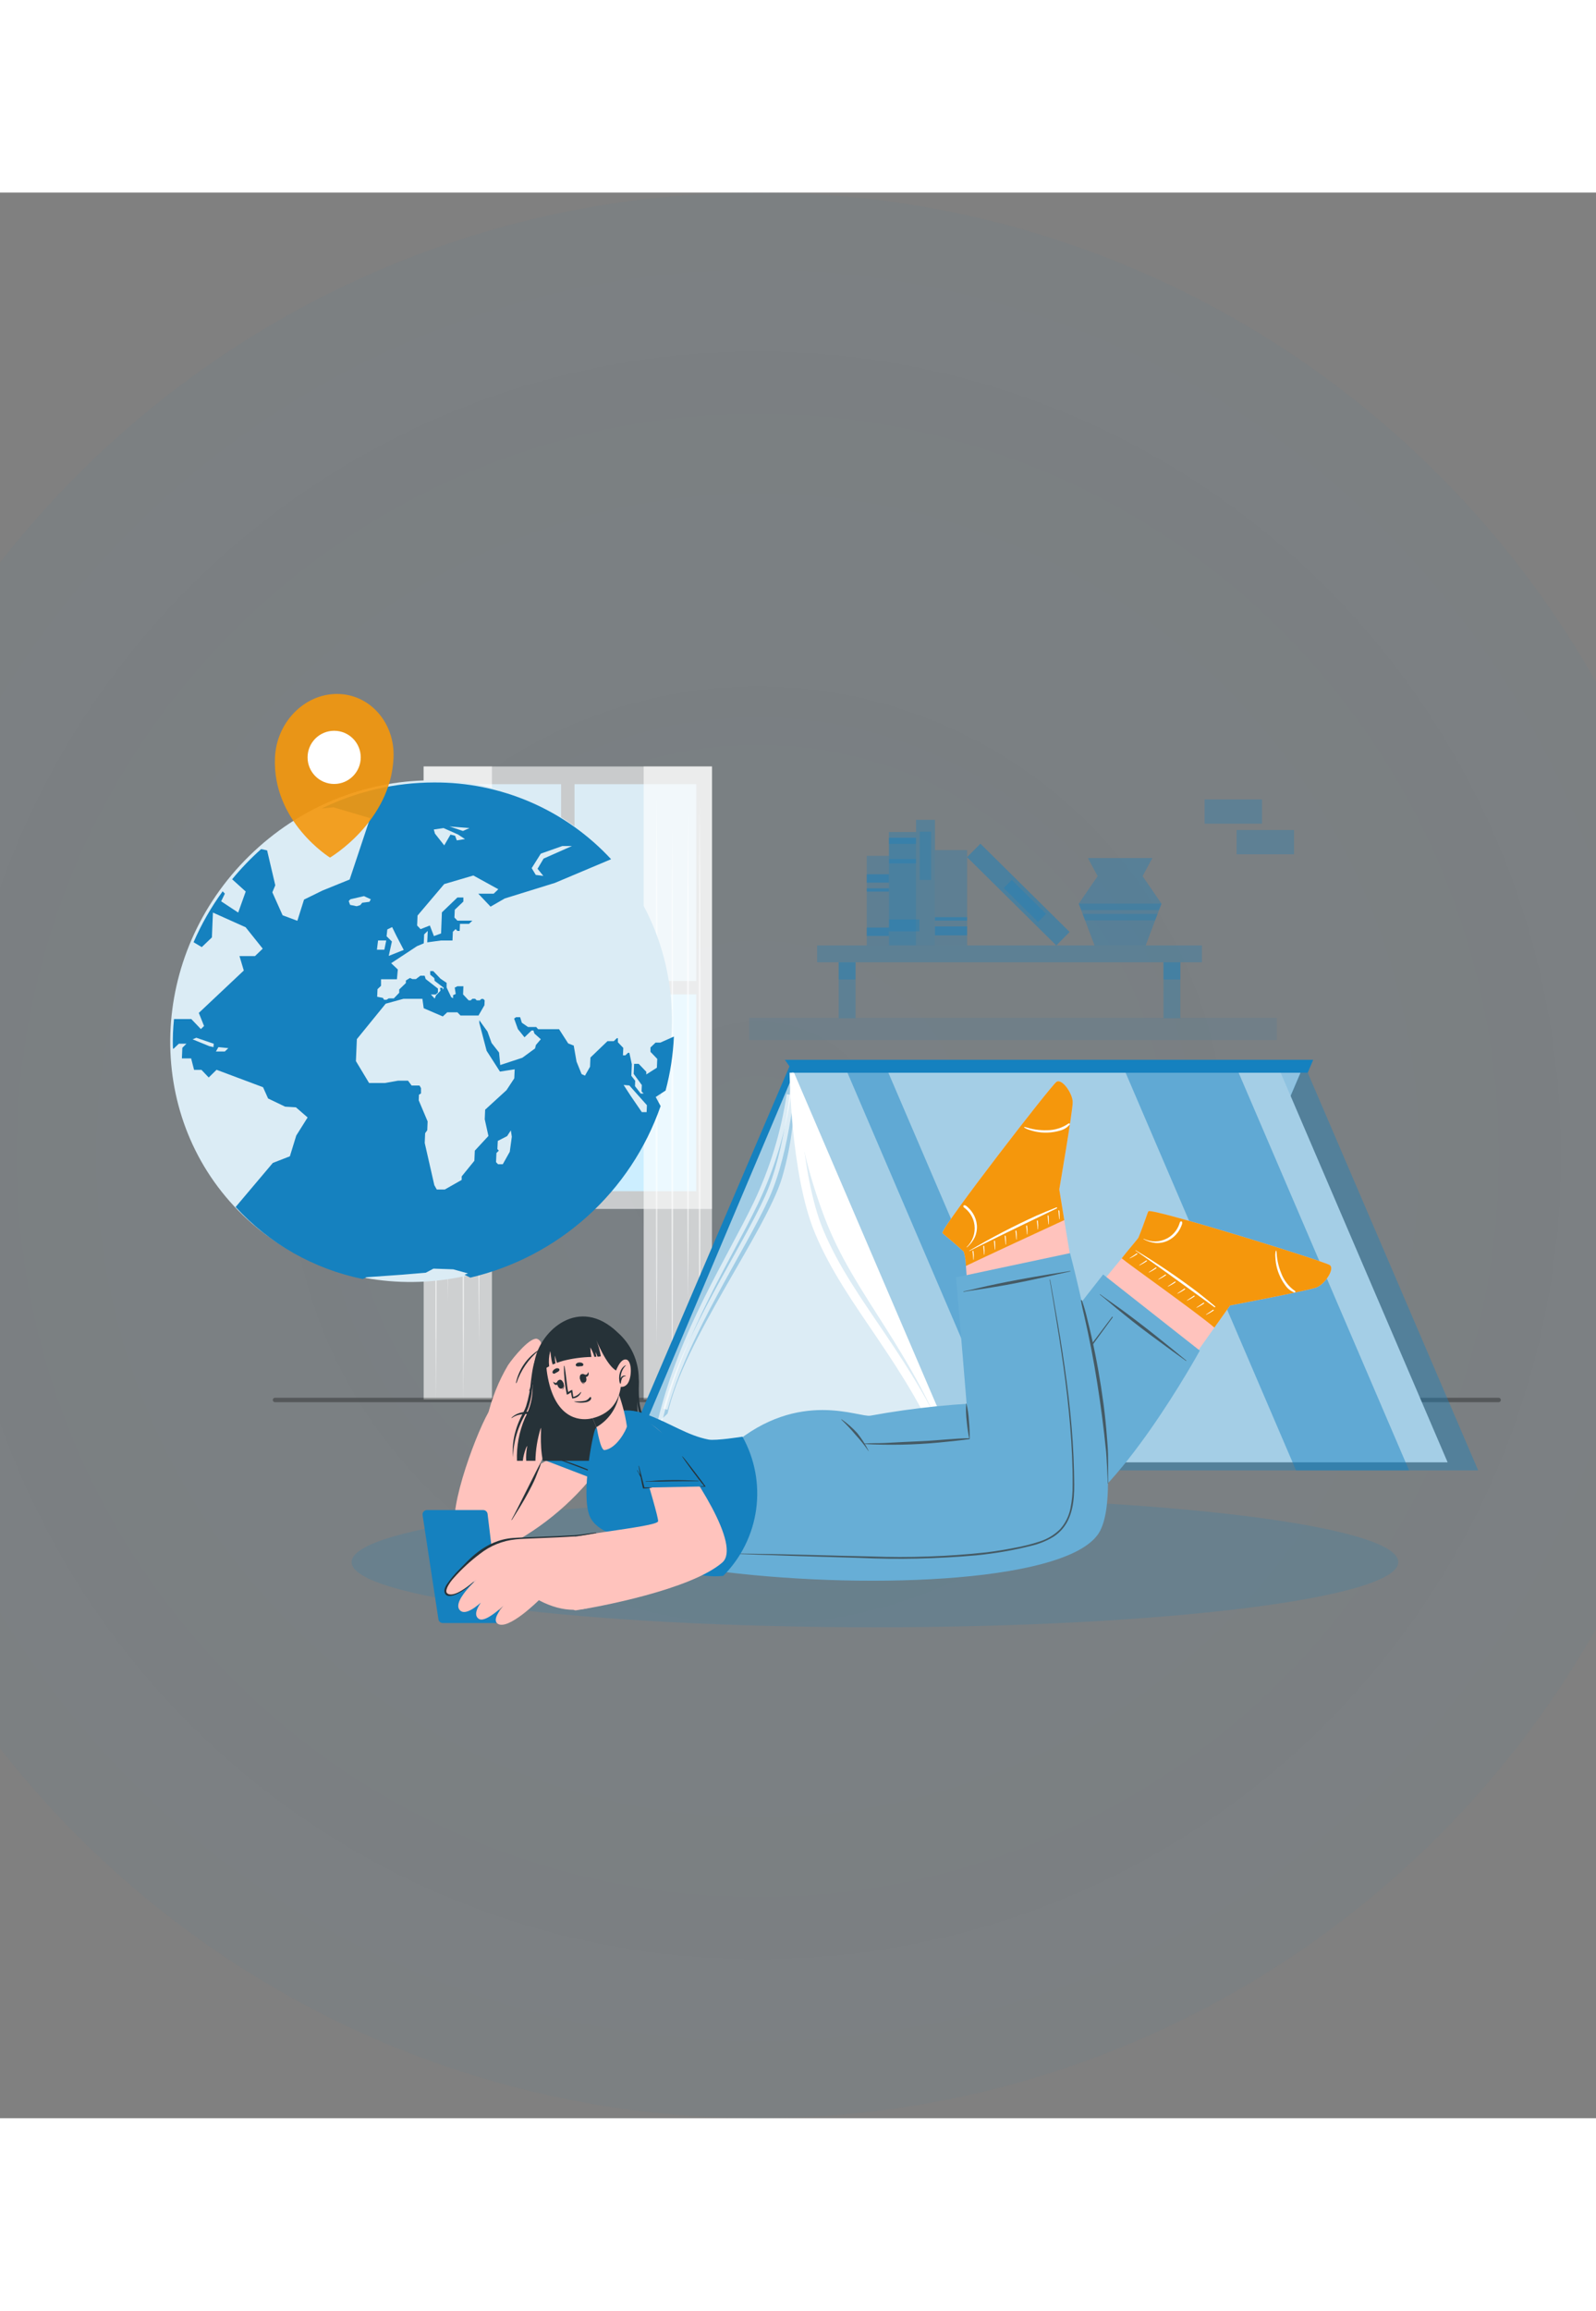 <svg width="600" height="868" viewBox="0 0 360 434" fill="none" xmlns="http://www.w3.org/2000/svg">
<rect x="0" y="0" width="360" height="434" fill="#808080" stroke="none"/>
<path d="M171 434C290.846 434 388 336.846 388 217C388 97.154 290.846 0 171 0C51.154 0 -46 97.154 -46 217C-46 336.846 51.154 434 171 434Z" fill="url(#paint0_radial_149_5309)" fill-opacity="0.06"/>
<path d="M288 186H169V191H288V186Z" fill="#1581BF" fill-opacity="0.09"/>
<path d="M223.736 195.515H210.789V200.986H223.736V195.515Z" fill="#1581BF" fill-opacity="0.28"/>
<path d="M238.18 195.515H225.233V200.986H238.18V195.515Z" fill="#1581BF" fill-opacity="0.28"/>
<path d="M284.66 240.444H271.713V245.915H284.66V240.444Z" fill="#1581BF" fill-opacity="0.28"/>
<path d="M284.66 136.774H271.713V142.244H284.66V136.774Z" fill="#1581BF" fill-opacity="0.28"/>
<path d="M291.882 143.672H278.936V149.142H291.882V143.672Z" fill="#1581BF" fill-opacity="0.28"/>
<path d="M271.108 169.674H184.312V173.481H271.108V169.674Z" fill="#1581BF" fill-opacity="0.28"/>
<path d="M192.986 173.482H189.178V186.071H192.986V173.482Z" fill="#1581BF" fill-opacity="0.28"/>
<path d="M192.986 173.482H189.178V177.373H192.986V173.482Z" fill="#1581BF" fill-opacity="0.33"/>
<path d="M266.245 173.482H262.438V186.071H266.245V173.482Z" fill="#1581BF" fill-opacity="0.28"/>
<path d="M266.245 173.482H262.438V177.373H266.245V173.482Z" fill="#1581BF" fill-opacity="0.33"/>
<path d="M206.622 169.676V145.418H200.514V169.676H206.622Z" fill="#1581BF" fill-opacity="0.47"/>
<path d="M206.622 146.785V144.12H200.514V146.785H206.622Z" fill="#1581BF" fill-opacity="0.33"/>
<path d="M206.622 151.191V150.202H200.514V151.191H206.622Z" fill="#1581BF" fill-opacity="0.33"/>
<path d="M207.384 166.494V163.828H200.514V166.494H207.384Z" fill="#1581BF" fill-opacity="0.33"/>
<path d="M210.892 169.676V141.378H206.623V169.676H210.892Z" fill="#1581BF" fill-opacity="0.33"/>
<path d="M210.02 154.922V144.038H207.458V154.922H210.02Z" fill="#1581BF" fill-opacity="0.28"/>
<path d="M241.266 166.644L221.14 146.752L218.139 149.789L238.264 169.681L241.266 166.644Z" fill="#1581BF" fill-opacity="0.47"/>
<path d="M235.95 162.573L228.211 154.922L226.41 156.744L234.149 164.395L235.95 162.573Z" fill="#1581BF" fill-opacity="0.33"/>
<path d="M218.14 169.68V148.186H210.89V169.68H218.14Z" fill="#1581BF" fill-opacity="0.27"/>
<path d="M218.14 167.401V165.398H210.89V167.401H218.14Z" fill="#1581BF" fill-opacity="0.47"/>
<path d="M218.14 164.083V163.306H210.89V164.083H218.14Z" fill="#1581BF" fill-opacity="0.47"/>
<path d="M200.514 169.681V149.481H195.506V169.681H200.514Z" fill="#1581BF" fill-opacity="0.27"/>
<path d="M200.514 167.539V165.657H195.506V167.539H200.514Z" fill="#1581BF" fill-opacity="0.47"/>
<path d="M200.514 155.527V153.645H195.506V155.527H200.514Z" fill="#1581BF" fill-opacity="0.47"/>
<path d="M200.514 157.547V156.817H195.506V157.547H200.514Z" fill="#1581BF" fill-opacity="0.47"/>
<path d="M261.983 160.263L261.437 161.704L261.104 162.583L260.558 164.029L258.425 169.678H246.892L244.754 164.029L244.208 162.583L243.875 161.704L243.329 160.263L247.585 154.066L245.379 149.978H259.944L257.729 154.066L261.983 160.263Z" fill="#1581BF" fill-opacity="0.33"/>
<path d="M261.983 160.263L261.437 161.704H243.875L243.329 160.263H261.983Z" fill="#1581BF" fill-opacity="0.27"/>
<path d="M261.098 162.582L260.551 164.028H244.754L244.208 162.582H261.098Z" fill="#1581BF" fill-opacity="0.27"/>
<path d="M160.597 129.347H95.562V229.067H160.597V129.347Z" fill="white" fill-opacity="0.59"/>
<path d="M126.568 133.342H99.106V177.697H126.568V133.342Z" fill="#DBECF5"/>
<path d="M157.052 133.342H129.59V177.697H157.052V133.342Z" fill="#DBECF5"/>
<path d="M126.568 180.719H99.106V225.073H126.568V180.719Z" fill="white"/>
<path d="M157.052 180.719H129.59V225.073H157.052V180.719Z" fill="#CCEEFF"/>
<path d="M110.965 129.347H95.562V272.013H110.965V129.347Z" fill="white" fill-opacity="0.63"/>
<path d="M108.045 136.131L108.164 151.557L108.207 166.981L108.288 197.832L108.207 228.682L108.164 244.108L108.044 259.534L107.924 244.108L107.88 228.683L107.798 197.833L107.88 166.981L107.923 151.555L108.045 136.131Z" fill="white" fill-opacity="0.59"/>
<path d="M100.972 139.708L101.09 153.481L101.159 167.254L101.216 194.801L101.16 222.348L101.091 236.117L100.972 249.89L100.852 236.117L100.783 222.344L100.727 194.797L100.784 167.25L100.853 153.477L100.972 139.708Z" fill="white" fill-opacity="0.59"/>
<path d="M104.513 142.959L104.631 159.086L104.675 175.214L104.756 207.469L104.675 239.725L104.629 255.858L104.513 271.981L104.386 255.858L104.342 239.73L104.265 207.469L104.346 175.214L104.386 159.086L104.513 142.959Z" fill="white" fill-opacity="0.59"/>
<path d="M98.342 136.943L98.46 153.823L98.504 170.703L98.585 204.464L98.504 238.224L98.46 255.104L98.341 271.984L98.221 255.104L98.178 238.224L98.096 204.464L98.178 170.703L98.221 153.823L98.342 136.943Z" fill="white" fill-opacity="0.59"/>
<path d="M145.193 272.013H160.596L160.596 129.348H145.193L145.193 272.013Z" fill="white" fill-opacity="0.63"/>
<path d="M148.114 136.131L148.233 151.557L148.276 166.981L148.357 197.832L148.276 228.682L148.233 244.108L148.113 259.534L147.993 244.108L147.95 228.682L147.869 197.832L147.95 166.981L147.993 151.555L148.114 136.131Z" fill="white" fill-opacity="0.59"/>
<path d="M155.187 139.708L155.305 153.481L155.374 167.254L155.431 194.801L155.375 222.348L155.306 236.121L155.187 249.894L155.067 236.121L154.997 222.35L154.941 194.802L154.997 167.255L155.066 153.482L155.187 139.708Z" fill="white" fill-opacity="0.59"/>
<path d="M151.65 142.959L151.769 159.086L151.812 175.214L151.893 207.469L151.812 239.725L151.77 255.858L151.65 271.985L151.531 255.858L151.487 239.73L151.406 207.474L151.487 175.219L151.531 159.091L151.65 142.959Z" fill="white" fill-opacity="0.59"/>
<path d="M157.817 136.943L157.936 153.823L157.979 170.703L158.061 204.464L157.979 238.224L157.936 255.104L157.816 271.984L157.696 255.104L157.653 238.224L157.572 204.464L157.653 170.703L157.696 153.823L157.817 136.943Z" fill="white" fill-opacity="0.59"/>
<path d="M62.037 272.123H338.03" stroke="black" stroke-opacity="0.31" stroke-linecap="round" stroke-linejoin="round"/>
<path d="M197.355 323.355C262.554 323.355 315.409 316.775 315.409 308.658C315.409 300.54 262.554 293.96 197.355 293.96C132.156 293.96 79.301 300.54 79.301 308.658C79.301 316.775 132.156 323.355 197.355 323.355Z" fill="#1581BF" fill-opacity="0.17"/>
<path d="M257.737 281.468H141.858L178.243 196.547H294.121L257.737 281.468Z" fill="#1581BF"/>
<path d="M179.1 198.358H293.345L257.737 281.468H143.925L179.1 198.358Z" fill="white" fill-opacity="0.59"/>
<path d="M179.1 198.358C179.563 206.365 178.645 214.392 176.386 222.087C172.658 234.282 154.185 258.702 150.591 275.174L143.925 281.467H257.737L293.345 198.356L179.1 198.358Z" fill="white" fill-opacity="0.63"/>
<path d="M179.1 198.358C178.994 199.589 177.793 215.899 173.017 226.435C167.691 238.182 154.843 256.977 150.083 274.205" stroke="white" stroke-opacity="0.63" stroke-miterlimit="10"/>
<path d="M177.936 203.289C176.673 211.805 174.146 220.084 170.437 227.853C164.324 240.571 153.797 256.578 148.897 276.779" stroke="white" stroke-opacity="0.63" stroke-miterlimit="10"/>
<path d="M215.251 286.18H326.533L288.866 198.358H179.1C179.1 198.358 178.668 211.653 185.95 230.891C192.81 249.016 205.5 259.911 215.251 286.18Z" fill="white"/>
<path d="M214.598 286.18C205.294 263.036 191.731 250.879 184.755 234.151C179.343 221.173 179.1 198.358 179.1 198.358" stroke="white" stroke-width="2" stroke-miterlimit="10"/>
<path d="M180.19 200.893C180.19 200.893 182.826 222.196 192.702 239.912C202.578 257.629 207.438 264.258 212.567 276.378" stroke="white" stroke-opacity="0.59" stroke-miterlimit="10"/>
<path d="M217.543 287.99H333.422L294.201 196.546H178.323L217.543 287.99Z" fill="#1581BF" fill-opacity="0.39"/>
<path d="M292.336 287.99H317.831L278.61 196.546H253.116L292.336 287.99Z" fill="#1581BF" fill-opacity="0.47"/>
<path d="M229.593 287.99H238.825L199.605 196.546H190.373L229.593 287.99Z" fill="#1581BF" fill-opacity="0.47"/>
<path d="M179.099 198.358H294.978L296.208 195.459H177.038L179.099 198.358Z" fill="#1581BF"/>
<path d="M299.959 241.733C298.77 240.877 260.813 229.1 259.084 229.566C258.895 229.619 258.495 231.326 256.781 235.562C256.699 235.763 238.638 257.658 238.638 257.658L263.356 270.704L277.462 250.815C277.462 250.815 295.108 247.469 296.956 246.757C298.803 246.045 301.149 242.588 299.959 241.733Z" fill="#FFC3BD"/>
<path d="M299.959 241.733C298.77 240.877 260.813 229.1 259.083 229.566C258.895 229.619 258.495 231.326 256.781 235.562C256.698 235.763 254.227 238.631 253.015 240.194C254.587 241.545 269.753 252.251 273.92 255.809L277.464 250.814C277.464 250.814 295.109 247.467 296.957 246.755C298.804 246.044 301.149 242.588 299.959 241.733Z" fill="#F5970C"/>
<path d="M266.314 233.255C266.121 233.686 265.876 234.092 265.584 234.463C265.009 235.214 264.264 235.817 263.411 236.225C262.544 236.628 261.588 236.804 260.635 236.734C259.69 236.64 258.777 236.349 257.953 235.878C257.907 235.854 257.953 235.783 257.996 235.808C258.817 236.205 259.719 236.404 260.631 236.388C261.542 236.371 262.437 236.14 263.242 235.714C264.009 235.313 264.675 234.742 265.188 234.046C265.437 233.705 265.651 233.34 265.825 232.956C265.911 232.764 265.986 232.568 266.049 232.367C266.114 232.164 266.131 231.993 266.327 231.878C266.373 231.854 266.428 231.848 266.479 231.863C266.53 231.878 266.573 231.912 266.599 231.957C266.809 232.282 266.454 232.939 266.314 233.255Z" fill="white"/>
<path d="M291.969 247.898C291.135 247.585 290.418 247.02 289.918 246.283C289.361 245.537 288.899 244.724 288.544 243.864C288.186 243.02 287.936 242.134 287.799 241.228C287.733 240.786 287.693 240.342 287.678 239.896C287.636 239.442 287.663 238.984 287.757 238.538C287.762 238.522 287.772 238.507 287.786 238.496C287.799 238.486 287.816 238.48 287.834 238.48C287.851 238.48 287.868 238.486 287.882 238.496C287.896 238.507 287.906 238.522 287.911 238.538C287.969 238.935 288.005 239.335 288.02 239.737C288.068 240.181 288.138 240.622 288.23 241.06C288.409 241.911 288.664 242.744 288.994 243.549C289.596 245.177 290.686 246.578 292.115 247.563C292.151 247.587 292.178 247.623 292.19 247.665C292.202 247.707 292.199 247.751 292.181 247.791C292.164 247.831 292.133 247.863 292.094 247.883C292.056 247.902 292.011 247.907 291.969 247.898Z" fill="white"/>
<path d="M273.934 251.211C269.319 247.88 264.726 244.517 260.078 241.233C258.762 240.302 257.453 239.356 256.121 238.447C256.076 238.416 256.127 238.355 256.171 238.383C261.057 241.319 265.78 244.518 270.32 247.964C271.6 248.952 272.844 249.987 274.082 251.028C274.106 251.047 274.122 251.076 274.125 251.107C274.128 251.138 274.119 251.169 274.1 251.193C274.08 251.218 274.052 251.233 274.021 251.236C273.989 251.24 273.958 251.231 273.934 251.211Z" fill="white"/>
<path d="M256.551 239.192C256.534 239.226 256.511 239.258 256.482 239.283C256.449 239.309 256.412 239.332 256.378 239.356L256.179 239.483C256.038 239.577 255.895 239.666 255.747 239.751C255.461 239.914 255.168 240.063 254.871 240.206C254.829 240.227 254.791 240.161 254.832 240.136C255.109 239.964 255.382 239.784 255.651 239.598C255.778 239.507 255.913 239.418 256.045 239.329L256.254 239.185C256.315 239.132 256.388 239.095 256.467 239.076C256.481 239.073 256.496 239.075 256.51 239.081C256.524 239.086 256.536 239.096 256.544 239.108C256.553 239.12 256.558 239.134 256.559 239.149C256.561 239.163 256.558 239.178 256.551 239.192Z" fill="white"/>
<path d="M258.705 240.779C258.689 240.814 258.665 240.845 258.637 240.871C258.603 240.897 258.568 240.919 258.532 240.944L258.333 241.071C258.192 241.165 258.049 241.254 257.902 241.338C257.615 241.501 257.322 241.65 257.026 241.794C256.985 241.815 256.945 241.748 256.986 241.724C257.264 241.552 257.536 241.37 257.805 241.186C257.932 241.095 258.069 241.006 258.2 240.917L258.407 240.773C258.468 240.72 258.541 240.683 258.62 240.663C258.635 240.661 258.65 240.662 258.664 240.668C258.678 240.673 258.69 240.683 258.699 240.695C258.708 240.707 258.713 240.721 258.714 240.736C258.715 240.751 258.712 240.766 258.705 240.779Z" fill="white"/>
<path d="M260.858 242.367C260.841 242.402 260.818 242.433 260.789 242.459C260.756 242.484 260.72 242.507 260.684 242.532L260.486 242.659C260.344 242.753 260.202 242.842 260.054 242.926C259.768 243.089 259.475 243.238 259.178 243.382C259.136 243.403 259.098 243.336 259.138 243.312C259.416 243.14 259.689 242.958 259.956 242.772L260.351 242.504L260.56 242.36C260.621 242.307 260.694 242.269 260.772 242.25C260.787 242.247 260.803 242.249 260.817 242.254C260.831 242.26 260.843 242.27 260.852 242.282C260.861 242.294 260.866 242.309 260.867 242.324C260.868 242.339 260.865 242.354 260.858 242.367Z" fill="white"/>
<path d="M263.009 243.954C262.993 243.989 262.97 244.02 262.941 244.046C262.908 244.071 262.872 244.094 262.836 244.118L262.638 244.246C262.496 244.34 262.355 244.429 262.207 244.513C261.919 244.676 261.627 244.825 261.331 244.969C261.289 244.989 261.251 244.923 261.292 244.898C261.569 244.727 261.842 244.545 262.11 244.359C262.238 244.268 262.374 244.181 262.505 244.09L262.713 243.946C262.774 243.894 262.847 243.856 262.925 243.837C262.94 243.834 262.955 243.836 262.969 243.842C262.983 243.847 262.995 243.857 263.004 243.869C263.013 243.881 263.018 243.896 263.019 243.911C263.02 243.926 263.017 243.941 263.009 243.954Z" fill="white"/>
<path d="M265.164 245.542C265.148 245.577 265.124 245.608 265.095 245.634C265.062 245.659 265.027 245.682 264.991 245.706L264.792 245.833C264.651 245.928 264.508 246.017 264.361 246.101C264.074 246.264 263.781 246.413 263.483 246.557C263.442 246.577 263.404 246.511 263.444 246.485C263.723 246.315 263.994 246.133 264.263 245.947C264.39 245.856 264.526 245.769 264.657 245.678L264.865 245.534C264.926 245.482 264.999 245.444 265.077 245.425C265.093 245.422 265.108 245.423 265.122 245.428C265.137 245.434 265.149 245.443 265.158 245.456C265.167 245.468 265.173 245.483 265.174 245.498C265.175 245.513 265.171 245.528 265.164 245.542Z" fill="white"/>
<path d="M267.316 247.13C267.3 247.165 267.276 247.196 267.247 247.221C267.214 247.247 267.177 247.27 267.143 247.294L266.944 247.421C266.803 247.514 266.66 247.605 266.513 247.689C266.226 247.852 265.933 248.001 265.637 248.145C265.595 248.164 265.556 248.099 265.597 248.073C265.875 247.903 266.147 247.721 266.415 247.535C266.542 247.444 266.678 247.356 266.809 247.266L267.018 247.122C267.08 247.07 267.152 247.032 267.231 247.013C267.246 247.01 267.261 247.011 267.275 247.017C267.289 247.022 267.302 247.032 267.311 247.044C267.32 247.057 267.325 247.071 267.326 247.086C267.327 247.101 267.323 247.116 267.316 247.13Z" fill="white"/>
<path d="M269.47 248.715C269.453 248.75 269.43 248.781 269.401 248.807C269.368 248.832 269.332 248.855 269.296 248.878L269.098 249.006C268.956 249.1 268.814 249.189 268.666 249.273C268.38 249.436 268.087 249.585 267.789 249.729C267.748 249.748 267.708 249.683 267.749 249.658C268.027 249.487 268.299 249.305 268.568 249.119C268.695 249.028 268.832 248.941 268.963 248.85L269.17 248.706C269.232 248.654 269.305 248.616 269.384 248.597C269.399 248.594 269.415 248.595 269.429 248.601C269.444 248.606 269.456 248.616 269.465 248.629C269.474 248.641 269.479 248.656 269.48 248.671C269.481 248.687 269.477 248.702 269.47 248.715Z" fill="white"/>
<path d="M271.623 250.303C271.606 250.339 271.583 250.37 271.554 250.396C271.521 250.422 271.485 250.444 271.449 250.467L271.251 250.601C271.109 250.694 270.967 250.784 270.819 250.867C270.533 251.03 270.24 251.179 269.943 251.323C269.901 251.342 269.863 251.277 269.903 251.252C270.181 251.081 270.454 250.899 270.721 250.713C270.848 250.623 270.985 250.535 271.116 250.444L271.323 250.301C271.385 250.248 271.457 250.21 271.536 250.191C271.55 250.189 271.565 250.19 271.579 250.195C271.592 250.201 271.604 250.21 271.613 250.221C271.622 250.233 271.627 250.246 271.629 250.261C271.631 250.275 271.629 250.29 271.623 250.303Z" fill="white"/>
<path d="M273.775 251.897C273.759 251.932 273.736 251.963 273.707 251.989C273.674 252.015 273.637 252.038 273.603 252.06L273.404 252.188C273.263 252.282 273.12 252.371 272.973 252.455C272.686 252.618 272.393 252.767 272.096 252.911C272.054 252.931 272.016 252.865 272.057 252.841C272.335 252.67 272.607 252.488 272.876 252.302C273.003 252.212 273.139 252.124 273.271 252.034L273.479 251.89C273.541 251.837 273.613 251.799 273.692 251.78C273.707 251.778 273.722 251.78 273.735 251.786C273.749 251.792 273.761 251.801 273.77 251.813C273.778 251.825 273.783 251.84 273.784 251.855C273.785 251.869 273.782 251.884 273.775 251.897Z" fill="white"/>
<path d="M270.634 261L248.831 243.842C248.831 243.842 226.446 272.45 226.066 272.643C216.1 272.856 206.167 273.863 196.361 275.655C193.827 276.164 180.324 269.568 165.224 282.277L167.496 305.931C191.244 309.329 224.372 304.216 238.49 299.595C251.821 295.228 270.634 261 270.634 261Z" fill="#67AED6"/>
<path d="M267.582 263.238C262.678 259.185 257.728 255.194 252.575 251.461C251.108 250.397 249.597 249.396 248.154 248.301C248.105 248.264 248.054 248.343 248.102 248.38C249.36 249.361 250.55 250.418 251.786 251.429C253.021 252.44 254.255 253.438 255.503 254.426C257.992 256.396 260.563 258.258 263.121 260.138C264.581 261.211 266.05 262.265 267.528 263.321C267.581 263.354 267.628 263.276 267.582 263.238Z" fill="#455A64"/>
<path d="M250.846 253.382C246.921 258.603 242.977 263.806 239.073 269.045C237.121 271.663 235.163 274.278 233.202 276.889C232.478 278.099 231.361 279.024 230.038 279.511C229.323 279.686 228.596 279.807 227.862 279.871L225.435 280.17C218.991 280.965 212.547 281.771 206.1 282.55C204.493 282.776 202.873 282.895 201.251 282.908C199.631 282.838 198.019 282.64 196.43 282.316C193.543 281.823 190.609 281.667 187.687 281.853C181.893 282.298 176.235 283.836 171.013 286.385C170.35 286.699 169.691 287.021 169.038 287.359C168.983 287.387 169.038 287.466 169.088 287.44C174.472 284.805 180.28 283.143 186.244 282.531C189.179 282.243 192.138 282.301 195.06 282.706C196.622 282.932 198.166 283.28 199.738 283.429C201.351 283.553 202.972 283.515 204.577 283.316C207.815 282.973 211.046 282.528 214.279 282.129L223.987 280.932C225.597 280.733 227.215 280.566 228.82 280.33C230.131 280.222 231.368 279.674 232.329 278.776C233.304 277.676 234.197 276.507 235.003 275.278C235.989 273.931 236.979 272.587 237.974 271.248C241.848 266.001 245.69 260.732 249.544 255.472L250.992 253.497C251.049 253.406 250.908 253.301 250.846 253.382Z" fill="#455A64"/>
<path d="M238.311 200.423C237.094 201.237 212.763 232.661 212.588 234.442C212.572 234.638 214.031 235.609 217.398 238.7C217.706 239.743 217.867 240.824 217.878 241.911C218.455 248.816 218.93 264.419 218.93 264.419L244.417 258.15L240.061 231.584L238.93 224.675C238.93 224.675 241.98 206.975 241.96 204.996C241.941 203.017 239.527 199.609 238.311 200.423Z" fill="#FFC3BD"/>
<path d="M238.311 200.423C237.094 201.237 212.763 232.662 212.588 234.442C212.572 234.638 214.031 235.609 217.398 238.7C217.706 239.743 217.867 240.824 217.878 241.911C222.048 239.899 234.859 233.981 240.061 231.582L238.93 224.672C238.93 224.672 241.98 206.972 241.96 204.993C241.941 203.014 239.527 199.609 238.311 200.423Z" fill="#F5970C"/>
<path d="M218.582 228.966C218.919 229.298 219.213 229.67 219.46 230.074C219.962 230.876 220.268 231.785 220.351 232.728C220.424 233.681 220.251 234.637 219.851 235.505C219.432 236.356 218.839 237.11 218.11 237.717C218.07 237.751 218.019 237.686 218.06 237.652C218.72 237.023 219.222 236.247 219.526 235.387C219.83 234.528 219.927 233.609 219.81 232.705C219.703 231.846 219.402 231.023 218.929 230.298C218.697 229.946 218.429 229.619 218.13 229.321C217.981 229.173 217.823 229.034 217.657 228.905C217.488 228.778 217.334 228.699 217.296 228.473C217.29 228.421 217.303 228.368 217.335 228.325C217.367 228.283 217.413 228.254 217.466 228.245C217.844 228.161 218.337 228.724 218.582 228.966Z" fill="white"/>
<path d="M241.284 210.068C240.699 210.74 239.919 211.213 239.053 211.424C238.158 211.683 237.234 211.831 236.302 211.862C235.386 211.901 234.469 211.825 233.572 211.637C233.135 211.543 232.705 211.425 232.282 211.283C231.842 211.162 231.422 210.977 231.037 210.732C231.024 210.722 231.013 210.707 231.009 210.69C231.004 210.673 231.005 210.656 231.011 210.639C231.017 210.623 231.029 210.609 231.044 210.6C231.059 210.591 231.076 210.587 231.094 210.589C231.486 210.674 231.874 210.779 232.255 210.906C232.688 211.017 233.126 211.105 233.568 211.172C234.427 211.304 235.297 211.356 236.167 211.328C237.903 211.336 239.598 210.806 241.021 209.812C241.186 209.691 241.416 209.9 241.284 210.068Z" fill="white"/>
<path d="M238.376 228.946C233.252 231.422 228.11 233.864 223.01 236.393C221.564 237.108 220.11 237.81 218.68 238.55C218.633 238.575 218.604 238.5 218.648 238.475C223.554 235.572 228.612 232.936 233.802 230.58C235.279 229.922 236.781 229.32 238.285 228.727C238.3 228.721 238.315 228.718 238.331 228.718C238.346 228.718 238.362 228.721 238.376 228.727C238.39 228.733 238.403 228.742 238.414 228.753C238.425 228.764 238.434 228.777 238.44 228.791C238.446 228.805 238.449 228.821 238.449 228.836C238.449 228.852 238.446 228.867 238.44 228.882C238.434 228.896 238.425 228.909 238.414 228.92C238.403 228.931 238.39 228.94 238.376 228.946Z" fill="white"/>
<path d="M219.532 238.52C219.556 238.552 219.572 238.587 219.581 238.625C219.587 238.666 219.59 238.709 219.595 238.752C219.603 238.832 219.611 238.911 219.618 238.99C219.633 239.16 219.645 239.328 219.648 239.5C219.648 239.829 219.648 240.158 219.632 240.488C219.632 240.534 219.553 240.536 219.55 240.488C219.531 240.162 219.501 239.836 219.465 239.511C219.447 239.353 219.433 239.194 219.417 239.036C219.408 238.951 219.399 238.866 219.389 238.781C219.37 238.703 219.37 238.621 219.389 238.542C219.393 238.527 219.401 238.514 219.413 238.504C219.424 238.494 219.438 238.488 219.454 238.485C219.469 238.483 219.484 238.485 219.498 238.491C219.512 238.498 219.524 238.508 219.532 238.52Z" fill="white"/>
<path d="M221.952 237.382C221.975 237.413 221.991 237.448 222 237.485C222.007 237.527 222.009 237.569 222.014 237.613C222.022 237.691 222.029 237.77 222.037 237.851C222.052 238.02 222.064 238.187 222.068 238.36C222.074 238.69 222.068 239.018 222.051 239.347C222.051 239.393 221.972 239.395 221.97 239.347C221.95 239.021 221.92 238.695 221.884 238.37C221.866 238.212 221.852 238.053 221.836 237.895C221.828 237.811 221.818 237.727 221.809 237.641C221.79 237.562 221.79 237.48 221.809 237.401C221.814 237.387 221.823 237.374 221.834 237.365C221.846 237.355 221.86 237.349 221.875 237.347C221.889 237.345 221.904 237.347 221.918 237.354C221.932 237.36 221.943 237.37 221.952 237.382Z" fill="white"/>
<path d="M224.372 236.242C224.396 236.273 224.412 236.309 224.421 236.347C224.428 236.387 224.431 236.431 224.435 236.474C224.442 236.554 224.45 236.633 224.458 236.712C224.473 236.882 224.483 237.05 224.487 237.222C224.493 237.551 224.487 237.88 224.472 238.21C224.472 238.256 224.393 238.258 224.39 238.21C224.371 237.884 224.34 237.559 224.305 237.233C224.287 237.075 224.273 236.916 224.256 236.758C224.248 236.674 224.239 236.59 224.23 236.503C224.211 236.425 224.211 236.343 224.23 236.264C224.234 236.25 224.243 236.237 224.254 236.227C224.265 236.217 224.279 236.211 224.294 236.209C224.309 236.206 224.324 236.208 224.338 236.214C224.352 236.22 224.364 236.23 224.372 236.242Z" fill="white"/>
<path d="M226.792 235.103C226.815 235.133 226.831 235.168 226.84 235.206C226.848 235.248 226.85 235.29 226.854 235.333C226.863 235.412 226.871 235.491 226.877 235.571C226.893 235.741 226.904 235.909 226.908 236.081C226.914 236.41 226.908 236.739 226.893 237.069C226.893 237.115 226.814 237.117 226.811 237.069C226.792 236.743 226.761 236.418 226.726 236.092C226.708 235.934 226.694 235.775 226.677 235.617C226.668 235.533 226.659 235.449 226.651 235.362C226.632 235.284 226.632 235.202 226.651 235.123C226.655 235.109 226.664 235.097 226.675 235.087C226.687 235.078 226.7 235.072 226.715 235.07C226.73 235.068 226.745 235.069 226.758 235.075C226.772 235.081 226.783 235.091 226.792 235.103Z" fill="white"/>
<path d="M229.213 233.963C229.236 233.994 229.252 234.03 229.261 234.067C229.267 234.108 229.27 234.151 229.275 234.195C229.283 234.274 229.292 234.353 229.298 234.433C229.313 234.601 229.325 234.769 229.329 234.942C229.335 235.272 229.329 235.601 229.312 235.93C229.312 235.976 229.233 235.979 229.231 235.93C229.211 235.604 229.181 235.278 229.145 234.954C229.127 234.796 229.113 234.638 229.097 234.479C229.088 234.394 229.079 234.309 229.069 234.224C229.05 234.145 229.05 234.063 229.069 233.985C229.073 233.97 229.081 233.957 229.093 233.947C229.105 233.937 229.119 233.93 229.134 233.928C229.149 233.926 229.164 233.928 229.178 233.934C229.192 233.94 229.204 233.95 229.213 233.963Z" fill="white"/>
<path d="M231.633 232.823C231.656 232.854 231.673 232.889 231.682 232.926C231.688 232.968 231.691 233.01 231.696 233.054C231.703 233.133 231.712 233.213 231.719 233.292C231.734 233.461 231.745 233.629 231.749 233.801C231.755 234.131 231.749 234.46 231.733 234.789C231.733 234.835 231.654 234.838 231.651 234.789C231.632 234.463 231.601 234.137 231.566 233.813C231.548 233.655 231.534 233.496 231.517 233.338C231.51 233.254 231.499 233.17 231.491 233.083C231.472 233.004 231.472 232.922 231.491 232.844C231.495 232.829 231.504 232.817 231.515 232.807C231.527 232.797 231.541 232.791 231.556 232.789C231.57 232.787 231.586 232.789 231.599 232.795C231.613 232.801 231.625 232.811 231.633 232.823Z" fill="white"/>
<path d="M234.054 231.684C234.077 231.715 234.094 231.75 234.102 231.788C234.11 231.83 234.113 231.872 234.116 231.915C234.124 231.994 234.132 232.073 234.139 232.153C234.155 232.323 234.166 232.49 234.17 232.663C234.176 232.993 234.17 233.321 234.153 233.651C234.153 233.697 234.074 233.699 234.072 233.651C234.053 233.325 234.022 232.999 233.986 232.674C233.969 232.516 233.955 232.357 233.938 232.198C233.93 232.114 233.92 232.03 233.911 231.943C233.892 231.865 233.892 231.783 233.911 231.704C233.916 231.69 233.925 231.677 233.936 231.667C233.947 231.658 233.961 231.651 233.976 231.649C233.991 231.647 234.006 231.649 234.02 231.655C234.034 231.661 234.046 231.671 234.054 231.684Z" fill="white"/>
<path d="M236.467 230.545C236.49 230.576 236.507 230.612 236.516 230.65C236.523 230.69 236.526 230.734 236.53 230.777C236.538 230.857 236.546 230.936 236.552 231.015C236.568 231.184 236.579 231.352 236.583 231.524C236.589 231.854 236.583 232.183 236.568 232.512C236.568 232.558 236.489 232.561 236.486 232.512C236.467 232.186 236.437 231.862 236.401 231.536C236.383 231.378 236.369 231.219 236.353 231.061C236.344 230.977 236.335 230.893 236.326 230.806C236.307 230.727 236.307 230.645 236.326 230.567C236.33 230.553 236.339 230.54 236.35 230.531C236.361 230.521 236.375 230.515 236.39 230.513C236.404 230.51 236.419 230.512 236.433 230.518C236.447 230.524 236.458 230.533 236.467 230.545Z" fill="white"/>
<path d="M238.893 229.405C238.916 229.436 238.932 229.471 238.941 229.509C238.948 229.551 238.951 229.593 238.955 229.636C238.963 229.715 238.972 229.794 238.978 229.874C238.993 230.043 239.005 230.212 239.009 230.383C239.015 230.713 239.009 231.042 238.992 231.37C238.992 231.416 238.913 231.419 238.911 231.37C238.892 231.044 238.861 230.718 238.825 230.394C238.808 230.236 238.794 230.077 238.777 229.919C238.768 229.835 238.759 229.751 238.749 229.664C238.73 229.585 238.73 229.503 238.749 229.425C238.754 229.41 238.762 229.397 238.774 229.387C238.786 229.378 238.8 229.371 238.815 229.369C238.83 229.367 238.845 229.37 238.859 229.376C238.873 229.382 238.885 229.393 238.893 229.405Z" fill="white"/>
<path d="M241.363 239.028L215.65 244.49C215.65 244.49 218.734 280.502 218.622 280.909C210.781 281.898 202.876 282.281 194.976 282.055C194.976 282.055 177.295 274.37 165.225 287.631L163.508 310.897C197.14 314.972 242.167 313.085 248.136 301.632C254.622 289.194 241.363 239.028 241.363 239.028Z" fill="#67AED6"/>
<path d="M218.561 280.749C215.708 280.749 210.92 281.287 208.072 281.398C205.242 281.507 202.414 281.674 199.586 281.821C197.958 281.905 196.597 281.804 194.975 281.96C194.962 281.96 194.95 281.964 194.942 281.973C194.933 281.982 194.928 281.994 194.928 282.007C194.928 282.019 194.933 282.031 194.942 282.04C194.95 282.049 194.962 282.054 194.975 282.054C200.57 282.355 206.18 282.244 211.759 281.723C213.388 281.576 217.012 281.19 218.628 280.948C218.707 280.94 218.841 280.749 218.561 280.749Z" fill="#455A64"/>
<path d="M193.372 279.599C192.316 278.43 191.13 277.386 189.835 276.489C189.791 276.457 189.74 276.53 189.779 276.564C190.907 277.625 191.967 278.756 192.953 279.95C194.021 281.102 195.003 282.331 195.889 283.628C195.893 283.632 195.899 283.635 195.905 283.636C195.911 283.637 195.918 283.636 195.923 283.632C195.928 283.629 195.932 283.624 195.934 283.618C195.936 283.612 195.936 283.605 195.934 283.6C195.223 282.179 194.364 280.838 193.372 279.599Z" fill="#455A64"/>
<path d="M249.927 284.308C249.896 283.034 249.784 281.761 249.686 280.498C249.493 277.983 249.243 275.474 248.908 272.974C248.232 267.94 247.358 262.939 246.234 257.984C245.919 256.6 245.597 255.217 245.242 253.841C244.922 252.431 244.522 251.041 244.044 249.677C244.003 249.571 243.811 249.581 243.831 249.711C244.013 250.93 244.34 252.139 244.609 253.341C244.878 254.543 245.157 255.782 245.415 257.005C245.943 259.5 246.427 262.004 246.866 264.518C247.742 269.511 248.451 274.526 249.043 279.559C249.21 280.973 249.35 282.39 249.503 283.805C249.579 284.513 249.864 290.172 249.878 290.904C249.878 290.966 249.979 290.962 249.973 290.904C249.914 290.274 249.971 286.201 249.927 284.308Z" fill="#455A64"/>
<path d="M218.559 276.839C218.488 275.523 218.299 274.216 217.995 272.934C217.991 272.928 217.986 272.923 217.98 272.92C217.973 272.917 217.966 272.916 217.959 272.917C217.952 272.918 217.946 272.921 217.941 272.926C217.936 272.931 217.932 272.937 217.93 272.944C217.848 274.298 217.894 275.656 218.068 277.001C218.192 278.313 218.382 279.618 218.638 280.912C218.643 280.919 218.651 280.925 218.659 280.929C218.668 280.932 218.677 280.934 218.686 280.932C218.695 280.931 218.704 280.927 218.71 280.92C218.717 280.914 218.722 280.906 218.725 280.898C218.742 279.543 218.686 278.188 218.559 276.839Z" fill="#455A64"/>
<path d="M242.261 288.329C242.164 283.798 241.853 279.274 241.396 274.766C240.495 265.873 239.025 257.042 237.449 248.245C237.256 247.165 237.062 246.086 236.868 245.008C236.857 244.947 236.767 244.976 236.778 245.035C238.247 253.834 239.755 262.635 240.753 271.504C241.249 275.907 241.628 280.326 241.816 284.753C241.908 286.902 241.962 289.054 241.944 291.204C241.974 293.009 241.808 294.811 241.447 296.579C241.097 298.332 240.279 299.958 239.08 301.283C237.793 302.543 236.228 303.481 234.511 304.022C232.651 304.633 230.75 305.109 228.821 305.449C226.699 305.869 224.561 306.212 222.406 306.479C213.785 307.41 205.108 307.716 196.443 307.394C187.567 307.216 178.693 306.885 169.816 306.788C168.703 306.775 167.592 306.761 166.48 306.735C166.419 306.735 166.421 306.828 166.48 306.829C171.058 306.97 175.633 307.171 180.211 307.311C184.746 307.451 189.281 307.585 193.817 307.714C202.581 308.108 211.361 307.919 220.1 307.147C224.33 306.743 228.523 306.019 232.644 304.982C234.381 304.576 236.044 303.901 237.572 302.982C239.028 302.06 240.194 300.745 240.934 299.189C242.527 295.856 242.337 291.921 242.261 288.329Z" fill="#455A64"/>
<path d="M241.401 243.054C235.115 244.028 228.843 245.077 222.63 246.45C220.862 246.841 219.109 247.305 217.332 247.657C217.272 247.67 217.297 247.76 217.357 247.749C218.926 247.459 220.509 247.272 222.083 247.019C223.657 246.765 225.224 246.51 226.794 246.231C229.921 245.678 233.02 244.992 236.125 244.328C237.897 243.946 239.663 243.548 241.429 243.144C241.491 243.133 241.464 243.042 241.401 243.054Z" fill="#455A64"/>
<path d="M109.959 275.88C110.892 271.817 112.445 267.92 114.561 264.328C115.777 262.492 119.827 257.587 121.31 258.412C122.794 259.237 121.734 260.775 121.734 260.775C121.734 260.775 123.755 258.96 125.172 259.925C126.59 260.89 124.866 263.236 124.866 263.236C124.866 263.236 127.076 261.522 128.42 262.587C129.763 263.653 127.637 265.714 127.637 265.714C127.637 265.714 129.586 264.058 130.322 265.395C131.213 267.01 127.266 269.668 126.027 271.762C125.746 272.238 120.997 281.828 120.997 281.828L109.959 275.88Z" fill="#FFC3BD"/>
<path d="M127.626 265.761C125.195 267.249 123.358 269.536 122.43 272.231C122.404 272.292 122.303 272.266 122.329 272.199C123.396 268.989 124.313 267.118 127.538 265.614C127.696 265.542 127.763 265.667 127.626 265.761Z" fill="#263238"/>
<path d="M124.952 263.116C122.569 264.949 120.67 267.338 119.423 270.074C119.399 270.12 119.32 270.084 119.34 270.035C120.731 266.763 121.688 264.916 124.816 262.991C124.954 262.904 125.081 263.01 124.952 263.116Z" fill="#263238"/>
<path d="M121.51 260.978C119.213 262.909 117.485 265.43 116.512 268.269C116.507 268.286 116.495 268.3 116.48 268.309C116.464 268.317 116.446 268.319 116.429 268.314C116.412 268.309 116.398 268.297 116.39 268.282C116.381 268.266 116.38 268.248 116.385 268.231C117.038 265.223 118.848 262.592 121.425 260.907C121.608 260.779 121.672 260.825 121.51 260.978Z" fill="#263238"/>
<path d="M120.719 284.305C122.383 283.01 123.948 281.593 125.403 280.067C126.65 278.539 129.204 271.154 127.639 270.508C125.618 269.679 123.302 273.656 122.418 275.752C122.418 275.752 117.745 273.829 115.465 276.324C113.186 278.818 120.719 284.305 120.719 284.305Z" fill="#FFC3BD"/>
<path d="M127.006 270.462C124.617 271.035 123.641 273.861 122.636 275.831C122.623 275.86 122.602 275.887 122.576 275.907C122.55 275.927 122.52 275.94 122.488 275.946C122.456 275.952 122.423 275.95 122.392 275.94C122.36 275.931 122.332 275.914 122.309 275.891C120.297 275.216 117.261 274.849 115.462 276.185C115.452 276.194 115.438 276.199 115.425 276.198C115.411 276.197 115.398 276.191 115.389 276.181C115.38 276.171 115.375 276.157 115.376 276.144C115.377 276.13 115.383 276.117 115.393 276.108C117.127 274.413 120.139 274.531 122.297 275.41C123.297 273.373 124.401 270.583 127.001 270.444C127.003 270.445 127.004 270.446 127.006 270.447C127.007 270.449 127.008 270.45 127.008 270.452C127.009 270.454 127.009 270.455 127.009 270.457C127.008 270.459 127.007 270.461 127.006 270.462Z" fill="#263238"/>
<path d="M137.173 284.594C131.639 292.912 124.157 299.751 115.378 304.518C109.747 307.604 103.843 304.008 102.872 301.728C100.794 296.853 108.039 277.933 110.655 274.119C111.43 272.987 112.597 275.256 116.237 278.431C117.961 279.935 124.573 279.548 124.106 281.412C123.772 282.74 121.61 286.513 121.913 286.489C122.66 286.427 128.131 282.45 133.922 278.721C141.892 273.592 139.033 281.864 137.173 284.594Z" fill="#FFC3BD"/>
<path d="M121.923 286.336C121.577 286.798 116.575 297.01 115.385 299.113C115.355 299.167 115.436 299.211 115.468 299.159C116.741 297.105 118.059 295.075 119.183 292.935C119.738 291.878 120.309 290.819 120.765 289.716C120.983 289.189 121.184 288.656 121.391 288.124C121.652 287.566 121.86 286.984 122.011 286.386C122.02 286.337 121.956 286.29 121.923 286.336Z" fill="#263238"/>
<path d="M122.392 285.521L135.132 290.397C137.166 287.479 139.047 284.457 140.767 281.343C143.048 276.815 141.901 274.906 136.142 277.244C132.287 278.807 122.392 285.521 122.392 285.521Z" fill="#1581BF"/>
<path d="M124.146 284.807C126.05 285.389 127.94 285.996 129.806 286.688C130.74 287.033 131.665 287.392 132.582 287.765C133.502 288.138 134.384 288.607 135.306 288.966C135.357 288.986 135.321 289.066 135.272 289.043C134.37 288.636 133.404 288.348 132.482 287.992C131.56 287.635 130.628 287.28 129.698 286.932C127.841 286.237 125.985 285.531 124.113 284.884C124.06 284.87 124.095 284.792 124.146 284.807Z" fill="#263238"/>
<path d="M147.476 285.836H145.068C144.923 284.417 144.557 283.031 143.983 281.725C144.269 283.076 144.377 284.458 144.303 285.836H142.188C141.985 283.489 141.314 281.207 140.213 279.125C140.817 281.31 141.11 283.569 141.084 285.836H122.449C121.623 281.905 122.263 277.626 121.94 278.56C121.21 280.918 120.816 283.367 120.771 285.836H118.696C118.638 284.843 118.695 283.847 118.864 282.867C119.137 281.562 118.066 284.141 117.93 285.836H116.609C116.488 282.545 117.097 279.269 118.392 276.242C121.113 270.929 119.52 268.963 120.637 263.146C121.91 256.525 130.605 248.525 139.296 256.892C140.782 258.183 141.978 259.775 142.802 261.563C143.627 263.351 144.063 265.294 144.08 267.263C144.121 271.995 143.045 274.495 144.668 276.926C146.483 279.544 147.462 282.65 147.476 285.836Z" fill="#263238"/>
<path d="M115.758 285.045C115.536 283.03 115.725 280.99 116.315 279.05C116.596 278.074 116.956 277.124 117.391 276.206C117.6 275.748 117.858 275.296 118.081 274.859C118.308 274.428 118.503 273.98 118.666 273.521C119.249 271.625 119.624 269.672 119.785 267.695C119.912 266.699 120.04 265.701 120.247 264.713C120.444 263.723 120.75 262.759 121.161 261.837C120.624 263.763 120.313 265.745 120.236 267.742C120.16 268.742 120.064 269.744 119.922 270.746C119.778 271.756 119.541 272.751 119.212 273.717C119.036 274.201 118.825 274.672 118.581 275.127C118.342 275.579 118.105 275.999 117.884 276.446C117.441 277.331 117.06 278.246 116.745 279.185C116.427 280.125 116.183 281.089 116.013 282.067C115.92 282.556 115.86 283.05 115.813 283.547C115.766 284.045 115.752 284.543 115.758 285.045Z" fill="#263238"/>
<path d="M144.085 267.265C144.126 268.069 144.068 268.873 144.085 269.671C144.101 270.47 144.103 271.266 144.173 272.053C144.24 272.836 144.372 273.613 144.569 274.375C144.612 274.566 144.68 274.75 144.732 274.937L144.774 275.077L144.82 275.193C144.855 275.273 144.897 275.356 144.947 275.44C145.134 275.776 145.349 276.115 145.559 276.459C145.973 277.147 146.38 277.852 146.732 278.585C147.088 279.318 147.386 280.078 147.624 280.857C147.859 281.635 148.02 282.434 148.106 283.243C148.185 284.048 148.181 284.859 148.096 285.663C148.039 284.071 147.735 282.497 147.193 280.999C146.636 279.516 145.925 278.096 145.071 276.762C144.865 276.418 144.654 276.079 144.455 275.711C144.406 275.617 144.359 275.521 144.314 275.418C144.292 275.366 144.271 275.306 144.252 275.254L144.208 275.105C144.155 274.906 144.081 274.711 144.048 274.51C143.864 273.714 143.758 272.901 143.732 272.084C143.706 271.277 143.733 270.469 143.812 269.665C143.881 268.855 143.996 268.062 144.085 267.265Z" fill="#263238"/>
<path d="M163.136 311.762C167.168 307.715 169.772 302.465 170.556 296.807C171.339 291.148 170.259 285.388 167.478 280.398C167.478 280.398 161.424 281.361 159.838 281.05C155.018 280.112 151.406 277.443 145.856 275.375C140.307 273.307 136.473 274.93 134.268 278.7C133.718 279.641 131.012 293.383 132.995 298.258C134.55 302.092 140.848 303.203 140.848 303.203C140.848 303.203 152.538 312.932 163.136 311.762Z" fill="#1581BF"/>
<path d="M141.404 278.067C141.363 278.693 139.134 283.088 136.355 283.415C135.45 283.521 134.654 278.605 134.654 278.605L134.511 278.255L132.532 273.363L137.865 268.542L138.643 267.891C138.643 267.891 139.097 269.265 139.644 270.983C139.67 271.062 139.695 271.142 139.722 271.227C139.749 271.313 139.788 271.415 139.815 271.505C139.9 271.76 139.985 272.022 140.069 272.283C140.132 272.483 140.197 272.677 140.25 272.887C140.304 273.097 140.369 273.303 140.432 273.513C140.86 275.007 141.185 276.529 141.404 278.067Z" fill="#FFC3BD"/>
<path d="M139.644 270.986C139.368 272.498 138.766 273.932 137.879 275.188C136.993 276.443 135.844 277.491 134.511 278.258L132.532 273.366L137.865 268.545L138.643 267.894C138.643 267.894 139.097 269.268 139.644 270.986Z" fill="#263238"/>
<path d="M123.752 267.928C125.823 276.956 131.465 276.736 133.411 276.288C135.177 275.88 141.143 274.27 140.016 265.074C138.889 255.879 134.031 253.99 129.947 254.706C125.864 255.423 121.682 258.898 123.752 267.928Z" fill="#FFC3BD"/>
<path d="M125.104 266.171C125.296 266.078 125.483 265.975 125.664 265.863C125.875 265.781 126.054 265.632 126.173 265.439C126.198 265.371 126.2 265.297 126.179 265.227C126.157 265.158 126.114 265.098 126.055 265.056C125.925 264.991 125.78 264.961 125.635 264.97C125.489 264.979 125.349 265.026 125.228 265.107C124.958 265.235 124.745 265.458 124.631 265.734C124.609 265.798 124.606 265.868 124.623 265.934C124.639 266 124.675 266.06 124.725 266.106C124.775 266.153 124.837 266.184 124.905 266.195C124.972 266.206 125.041 266.198 125.104 266.171Z" fill="#263238"/>
<path d="M131.297 264.494C131.086 264.523 130.874 264.542 130.661 264.55C130.439 264.601 130.207 264.577 130 264.482C129.941 264.44 129.898 264.38 129.877 264.311C129.856 264.242 129.858 264.168 129.883 264.1C129.954 263.973 130.057 263.868 130.183 263.794C130.308 263.721 130.451 263.682 130.597 263.683C130.892 263.638 131.194 263.704 131.442 263.87C131.496 263.911 131.537 263.967 131.56 264.03C131.583 264.094 131.587 264.163 131.571 264.229C131.556 264.294 131.522 264.355 131.473 264.402C131.425 264.449 131.364 264.481 131.297 264.494Z" fill="#263238"/>
<path d="M130.793 267.088C130.793 267.063 130.849 267.103 130.856 267.128C131.006 267.741 131.281 268.418 131.887 268.467C131.906 268.467 131.913 268.498 131.887 268.502C131.188 268.594 130.837 267.692 130.793 267.088Z" fill="#263238"/>
<path d="M131.159 266.304C132.115 265.957 132.738 267.896 131.853 268.215C130.968 268.533 130.356 266.594 131.159 266.304Z" fill="#263238"/>
<path d="M131.573 266.278C131.778 266.334 132.004 266.473 132.216 266.428C132.459 266.376 132.572 266.115 132.664 265.87C132.674 265.845 132.696 265.856 132.705 265.882C132.792 266.05 132.812 266.244 132.761 266.426C132.71 266.609 132.592 266.764 132.43 266.862C132.083 267.029 131.716 266.785 131.502 266.441C131.462 266.383 131.49 266.261 131.573 266.278Z" fill="#263238"/>
<path d="M126.945 268.024C126.933 268.002 126.908 268.067 126.916 268.092C127.132 268.686 127.281 269.4 126.805 269.778C126.79 269.79 126.805 269.819 126.821 269.81C127.452 269.498 127.246 268.551 126.945 268.024Z" fill="#263238"/>
<path d="M126.203 267.575C125.214 267.82 125.777 269.777 126.692 269.55C127.606 269.324 127.025 267.37 126.203 267.575Z" fill="#263238"/>
<path d="M125.832 267.821C125.705 267.969 125.608 268.203 125.427 268.267C125.217 268.342 124.998 268.176 124.803 268.012C124.783 267.996 124.772 268.012 124.779 268.043C124.876 268.425 125.111 268.774 125.492 268.743C125.838 268.714 125.986 268.324 125.968 267.926C125.964 267.852 125.882 267.761 125.832 267.821Z" fill="#263238"/>
<path d="M133.077 271.496C132.784 271.792 132.551 272.168 131.87 272.32C131.143 272.44 130.371 272.486 129.603 272.456C129.587 272.455 129.572 272.457 129.559 272.461C129.545 272.465 129.535 272.471 129.53 272.478C129.525 272.485 129.525 272.493 129.53 272.5C129.535 272.507 129.544 272.513 129.557 272.517C129.976 272.648 130.462 272.723 130.964 272.735C131.466 272.746 131.965 272.693 132.409 272.582C132.765 272.464 133.04 272.299 133.197 272.107C133.355 271.916 133.388 271.707 133.294 271.506C133.285 271.447 133.123 271.453 133.077 271.496Z" fill="#263238"/>
<path d="M128.787 270.388C128.787 270.388 128.94 271.327 129.071 271.752C129.084 271.792 129.199 271.779 129.34 271.743C129.348 271.743 129.353 271.743 129.357 271.743C129.742 271.697 130.108 271.545 130.413 271.304C130.718 271.064 130.951 270.744 131.086 270.379C131.102 270.328 131.035 270.302 131.004 270.34C130.577 270.877 129.988 271.261 129.325 271.436C129.259 271.328 129.116 269.82 129.047 269.836C128.729 269.965 128.429 270.136 128.156 270.345C127.774 268.399 127.718 266.409 127.315 264.477C127.312 264.463 127.304 264.451 127.292 264.443C127.281 264.435 127.267 264.431 127.253 264.431C127.239 264.432 127.225 264.438 127.215 264.447C127.205 264.457 127.198 264.47 127.196 264.484C127.196 266.619 127.409 268.749 127.832 270.842C127.864 271.101 128.64 270.513 128.787 270.388Z" fill="#263238"/>
<path d="M140.061 265.667C137.761 266.311 134.872 259.533 134.525 258.696C134.987 259.848 135.324 261.046 135.53 262.27C135.284 262.343 135.028 262.374 134.772 262.363C134.661 262.019 134.523 261.684 134.361 261.361C134.292 261.207 134.411 261.727 134.523 262.38C134.383 262.38 134.23 262.388 134.066 262.396C133.856 261.653 133.549 260.94 133.151 260.278C133.185 260.998 133.266 261.715 133.396 262.424C131.275 262.475 129.166 262.76 127.108 263.274C126.534 263.433 126.047 263.596 125.621 263.755C125.347 262.907 125.156 261.972 125.156 262.185C125.15 262.753 125.2 263.32 125.305 263.877C125.074 263.965 124.862 264.051 124.668 264.132C124.228 262.95 124.187 260.853 124.089 261.203C123.807 262.288 123.734 263.416 123.872 264.528C123.108 264.947 122.929 265.18 122.84 264.975C122.332 262.533 122.71 259.99 123.905 257.801C125.894 254.219 131.35 251.738 135.86 254.841C137.744 255.403 139.344 256.659 140.337 258.356C141.633 260.988 141.389 265.292 140.061 265.667Z" fill="#263238"/>
<path d="M138.74 266.096C138.74 266.096 139.777 262.724 141.246 263.006C142.716 263.289 142.555 267.746 141.265 268.763C141.109 268.906 140.925 269.014 140.726 269.084C140.526 269.153 140.315 269.181 140.104 269.167C139.893 269.152 139.687 269.095 139.499 268.999C139.311 268.902 139.144 268.769 139.009 268.607L138.74 266.096Z" fill="#FFC3BD"/>
<path d="M141.169 264.282C141.191 264.272 141.207 264.304 141.189 264.319C140.793 264.706 140.483 265.172 140.278 265.686C140.073 266.201 139.979 266.752 140.001 267.305C140.027 267.183 140.08 267.068 140.155 266.968C140.23 266.868 140.326 266.786 140.437 266.727C140.547 266.668 140.668 266.633 140.793 266.625C140.918 266.618 141.043 266.637 141.16 266.683C141.193 266.693 141.18 266.744 141.149 266.746C140.95 266.747 140.756 266.81 140.594 266.925C140.432 267.041 140.31 267.204 140.244 267.392C140.136 267.707 140.062 268.033 140.024 268.364C140.005 268.471 139.824 268.476 139.824 268.364V268.337C139.371 267.032 139.803 264.867 141.169 264.282Z" fill="#263238"/>
<path d="M149.327 279.693C156.894 289.087 167.229 305.047 162.908 308.771C155.805 314.892 134.72 318.831 129.878 319.535C127.787 319.838 123.256 306.241 124.612 304.434C125.968 302.627 148.32 300.831 148.444 299.453C148.514 298.673 146.534 292.035 144.143 283.774C141.389 274.249 147.163 277.005 149.327 279.693Z" fill="#FFC3BD"/>
<path d="M110.9 308.586C109.912 309.331 108.907 310.079 107.989 310.909C107.071 311.739 106.181 312.602 105.344 313.513C104.227 314.683 103.249 315.978 102.427 317.371C104.162 315.122 106.103 313.04 108.226 311.152C109.142 310.324 110.017 309.45 110.933 308.619C110.954 308.593 110.924 308.568 110.9 308.586Z" fill="#263238"/>
<path d="M113.957 311.847C112.738 312.853 111.49 313.807 110.313 314.867C109.136 315.926 108.125 317.025 107.03 318.157C106.946 318.245 107.02 318.261 107.109 318.176C108.249 317.087 109.385 316.171 110.536 315.096C111.687 314.021 112.797 312.902 113.983 311.874C114.002 311.858 113.975 311.831 113.957 311.847Z" fill="#263238"/>
<path d="M117.085 314.174C115.176 315.671 113.427 317.361 111.864 319.216C111.784 319.307 111.883 319.317 111.97 319.229C113.672 317.52 114.996 316.173 117.133 314.24C117.169 314.211 117.126 314.143 117.085 314.174Z" fill="#263238"/>
<path d="M158.989 291.609L145.349 291.872C144.426 288.436 143.683 284.955 143.122 281.443C142.512 276.409 144.239 275.002 148.864 279.15C151.958 281.935 158.989 291.609 158.989 291.609Z" fill="#1581BF"/>
<path d="M147.014 291.844C146.867 291.819 145.465 291.8 145.358 291.828C145.17 291.044 144.243 287.387 144.134 287.009C144.132 287.003 144.13 286.998 144.127 286.993C144.124 286.989 144.12 286.985 144.115 286.982C144.11 286.979 144.105 286.977 144.1 286.976C144.094 286.975 144.089 286.975 144.083 286.976C144.078 286.977 144.073 286.98 144.068 286.983C144.063 286.986 144.06 286.99 144.057 286.995C144.054 286.999 144.051 287.004 144.05 287.01C144.049 287.015 144.05 287.021 144.051 287.026C144.091 287.248 144.243 288.092 144.42 289.037L144.398 289C144.304 288.835 144.197 288.674 144.093 288.514C143.988 288.353 143.9 288.166 143.808 287.993C143.779 287.939 143.695 287.993 143.726 288.043C143.822 288.207 143.927 288.37 144.009 288.543C144.09 288.716 144.158 288.87 144.242 289.029C144.326 289.189 144.411 289.344 144.496 289.502L144.509 289.525C144.712 290.591 144.928 291.673 145.04 292.072C145.699 292.055 146.356 291.998 147.008 291.901C147.042 291.887 147.037 291.847 147.014 291.844Z" fill="#263238"/>
<path d="M157.582 290.342C155.594 290.243 153.61 290.173 151.62 290.191C150.626 290.199 149.634 290.223 148.642 290.262C147.652 290.302 146.662 290.443 145.673 290.467C145.618 290.467 145.625 290.556 145.673 290.552C146.659 290.476 147.665 290.533 148.654 290.51C149.643 290.488 150.639 290.47 151.632 290.458C153.615 290.434 155.599 290.406 157.582 290.428C157.644 290.428 157.634 290.345 157.582 290.342Z" fill="#263238"/>
<path d="M153.896 284.795C153.893 284.792 153.888 284.79 153.883 284.79C153.878 284.79 153.873 284.792 153.869 284.795C153.865 284.798 153.862 284.803 153.861 284.808C153.86 284.813 153.861 284.818 153.863 284.822C154.16 285.414 157.709 290.263 158.841 291.52C158.487 291.538 158.134 291.578 157.785 291.64C158.249 291.681 158.715 291.685 159.178 291.651C159.204 291.641 154.408 285.235 153.896 284.795Z" fill="#263238"/>
<path d="M95.32 298.081C95.228 297.476 95.696 296.931 96.308 296.931H108.986C109.492 296.931 109.918 297.308 109.979 297.81L112.836 321.278C112.908 321.874 112.443 322.399 111.843 322.399H99.88C99.385 322.399 98.965 322.038 98.891 321.549L95.32 298.081Z" fill="#1581BF"/>
<path d="M129.655 302.843C129.655 302.843 123.23 302.95 119.033 303.219C116.294 303.341 113.592 303.9 111.029 304.874C108.53 306.215 98.931 313.421 100.634 315.783C102.17 317.923 109.625 310.69 109.625 310.69C109.625 310.69 101.457 317.327 103.781 319.563C106.104 321.799 113.439 312.502 113.439 312.502C113.439 312.502 105.199 319.505 107.964 321.436C110.049 322.893 117.168 314.847 117.168 314.847C117.168 314.847 110.127 320.92 112.208 322.509C114.508 324.267 121.544 317.252 121.544 317.252C127.514 320.403 131.645 319.461 134.504 318.442C135.193 318.196 129.655 302.843 129.655 302.843Z" fill="#FFC3BD"/>
<path d="M134.434 302.024C133.532 302.04 131.641 302.457 129.534 302.596C124.79 302.907 118.073 303.047 115.683 303.233C109.227 303.718 105.408 308.581 103.634 310.287C102.574 311.324 101.617 312.462 100.779 313.685C100.344 314.348 99.935 315.289 100.554 315.999C101.307 316.862 104.029 315.86 106.816 313.212C106.917 313.117 106.851 313.061 106.748 313.149C102.827 316.488 101.224 316.153 100.793 315.608C100.514 315.255 100.76 314.628 100.991 314.147C101.364 313.451 101.825 312.807 102.362 312.228C104.147 310.214 106.131 308.387 108.286 306.775C110.6 304.959 113.382 303.837 116.308 303.54C118.387 303.318 124.787 303.221 129.567 302.869C131.66 302.713 133.54 302.252 134.448 302.143C134.51 302.128 134.503 302.023 134.434 302.024Z" fill="#263238"/>
<path d="M133.691 228.545C156.484 206.233 157.631 170.44 136.251 148.601C114.872 126.761 79.063 127.145 56.27 149.458C33.477 171.771 32.331 207.563 53.711 229.403C75.09 251.242 110.898 250.858 133.691 228.545Z" fill="#DBECF5"/>
<path d="M152.007 190.218L148.945 191.583H147.866L146.722 192.681V193.658L148.253 195.254L148.17 197.237L145.781 198.759V198.159L144.075 196.37H143.033L142.932 198.63L144.776 201.147L144.712 202.577L145.173 203.057H144.518L143.227 201.396L143.273 200.179L142.406 199.063L142.517 196.471L141.963 193.88H141.65L141.059 194.452H140.515L140.589 192.773L139.372 191.5V190.578H139.15L138.449 191.251H137.029L133.183 194.94L133.091 197.025L131.947 199.026L131.191 198.685L130.047 195.872L129.411 192.247L128.166 191.768L126.1 188.558H121.378L120.953 188.069H119.109L117.707 187.101L117.32 185.847H116.397L115.964 186.169L116.822 188.54L118.307 190.384L119.902 188.853H120.317L120.548 189.545L121.986 190.818L120.88 192.118L120.686 192.902L117.818 194.996L112.837 196.637L112.57 193.815L110.882 191.657L109.96 189.093L108.115 186.538V187.138L109.766 193.428L112.773 198.113L116.093 197.597L116.001 199.635L114.248 202.3L109.434 206.7L109.342 208.867L110.172 212.621L107.101 215.932L106.999 218.219L104.14 221.733V222.526L100.322 224.693H98.523L97.97 223.716L95.803 214.198L95.895 212.003L96.374 211.329L96.457 209.347L94.447 204.588L94.502 203.324L94.963 203.029V201.83L94.622 201.258H92.851L92.031 200.161H89.789L86.829 200.686H83.25L80.281 195.752L80.493 190.799L86.995 182.812L90.979 181.715H95.277L95.572 183.836L99.879 185.681L100.875 184.758H103.181L103.873 185.478H107.931L109.268 183.163L109.323 182.065L109.019 181.743H108.567L108.235 182.056H107.525L107.175 181.696H106.557L106.188 182.056H105.708L105.321 181.641L104.454 180.719L104.528 178.874H103.181L102.572 179.188L102.794 180.627L102.203 180.885V181.577L101.779 181.355L100.737 179.151V178.109L99.372 177.186L97.721 175.462H97.039V176.264L97.961 177.048L98.035 177.657L100.091 179.225L99.888 179.658L99.796 179.225H99.27L99.353 179.898L98.358 180.922L98.053 181.66L97.186 180.737H98.293L98.782 180.276V179.409L96.015 177.251L95.784 176.504H94.816L93.811 177.269H93.036L92.473 177.011L91.551 177.583V178.155L90.048 179.603V180.35L88.84 181.613H87.687L87.207 181.918H86.626L86.368 181.503L85.076 181.244L85.15 179.538L85.944 178.782V177.306H89.531L89.734 175.102L88.231 173.682L94.06 169.845L95.581 169.209L95.674 167.189L96.485 166.405L96.374 168.987L99.409 168.572H102.065L102.148 166.599L102.775 165.999L103.163 166.405H103.688L103.753 164.819H105.791L106.547 164.099H103.181L102.499 163.389L102.582 161.637L104.518 159.792V158.87H103.181L99.676 162.227L99.492 166.977L97.878 167.576L96.956 165.187L94.871 166.008L94.087 165.187L94.18 162.946L100.193 155.854L106.769 153.917L112.404 157.016L111.352 158.021H107.885L110.652 160.936L113.861 159.091L125.168 155.586L137.841 150.246C132.748 144.746 126.565 140.367 119.686 137.39C112.807 134.412 105.383 132.901 97.887 132.954C89.106 132.96 80.442 134.966 72.552 138.819L75.18 138.543L83.481 140.987L78.87 154.821L72.736 157.311L68.577 159.349L67.073 164.127L63.744 162.882L61.429 157.708L62.093 156.121L60.249 148.254L58.902 147.968C56.549 150.061 54.363 152.334 52.363 154.766L55.425 157.533L53.728 162.273L49.882 159.737L50.721 158.003L50.223 157.486C47.618 161.055 45.419 164.904 43.666 168.96L45.511 170.057L47.798 167.871L48.028 162.273L55.407 165.584L59.262 170.408L57.519 172.077H54.014L54.992 175.333L44.846 184.888L46.027 187.839L45.308 188.531L43.149 186.271H39.248C39.147 187.322 39.064 188.392 39.018 189.462C38.971 190.532 38.962 191.795 39.018 192.948H39.165L40.336 191.832H42.052L41.13 192.755L41.028 195.143H43.112L43.777 197.726H45.446L47.078 199.441L48.849 197.707L59.336 201.636L60.47 204.173L64.316 206.017L66.751 206.165L69.388 208.452L66.825 212.528L65.386 217.204L61.54 218.699L53.147 228.632C60.759 236.925 70.793 242.605 81.821 244.864L82.669 244.458L90.638 243.895L96.043 243.443L97.776 242.521L102.24 242.678L105.57 243.6L104.777 243.895L106.095 244.55C115.923 242.236 125.008 237.48 132.51 230.722C140.011 223.963 145.686 215.422 149.009 205.888L147.903 203.84L150.135 202.383C151.197 198.408 151.825 194.329 152.007 190.218ZM121.986 148.992L126.838 147.277H129.005L122.614 150.108L121.249 152.405L122.558 154.009L120.852 153.788L119.93 152.257L121.986 148.992ZM105.893 143.228L104.426 143.883L101.373 142.868L105.893 143.228ZM100.036 143.228L103.292 144.667L104.887 145.709L103.043 146.004L102.646 144.962L101.613 144.703L100.202 147.129L98.108 144.473L97.85 143.551L100.036 143.228ZM48.148 192.598L47.226 192.386L43.444 190.845L44.284 190.486L48.213 191.832L48.148 192.598ZM50.712 193.585H48.702L49.264 192.598L51.505 192.828L50.712 193.585ZM87.364 166.073L88.452 165.547L89.374 167.438L91.071 170.694L87.687 172.04L88.397 168.794L87.198 167.613L87.364 166.073ZM85.279 168.554H87.124L86.7 170.638H85.021L85.279 168.554ZM81.267 160.594L80.456 160.844L78.971 160.539L78.657 159.681L79.026 159.276L82.098 158.565L83.638 159.276L83.333 159.847L81.701 160.06L81.267 160.594ZM114.986 216.181L113.409 218.994H112.339L111.887 218.523L111.98 216.457L112.524 215.932L112.192 215.581L112.284 213.737L114.387 212.658L115.226 211.366L115.447 212.787L114.986 216.181ZM145.855 207.244H144.767L142.24 203.555L140.663 201.129L141.963 201.24L145.92 205.685L145.855 207.244Z" fill="#1581BF"/>
<path opacity="0.9" d="M62.021 127.36C62.353 119.428 68.616 113 76.003 113C83.391 113 89.1 119.456 88.768 127.36C88.15 141.821 74.435 149.882 74.435 149.882C74.435 149.882 61.403 141.821 62.021 127.36Z" fill="#F5970C"/>
<circle cx="75.373" cy="127.295" r="5.995" fill="white"/>
<defs>
<radialGradient id="paint0_radial_149_5309" cx="0" cy="0" r="1" gradientUnits="userSpaceOnUse" gradientTransform="translate(171 217) rotate(90) scale(217)">
<stop stop-color="#1581BF"/>
<stop offset="1" stop-color="#1581BF" stop-opacity="0.62"/>
</radialGradient>
</defs>
</svg>
